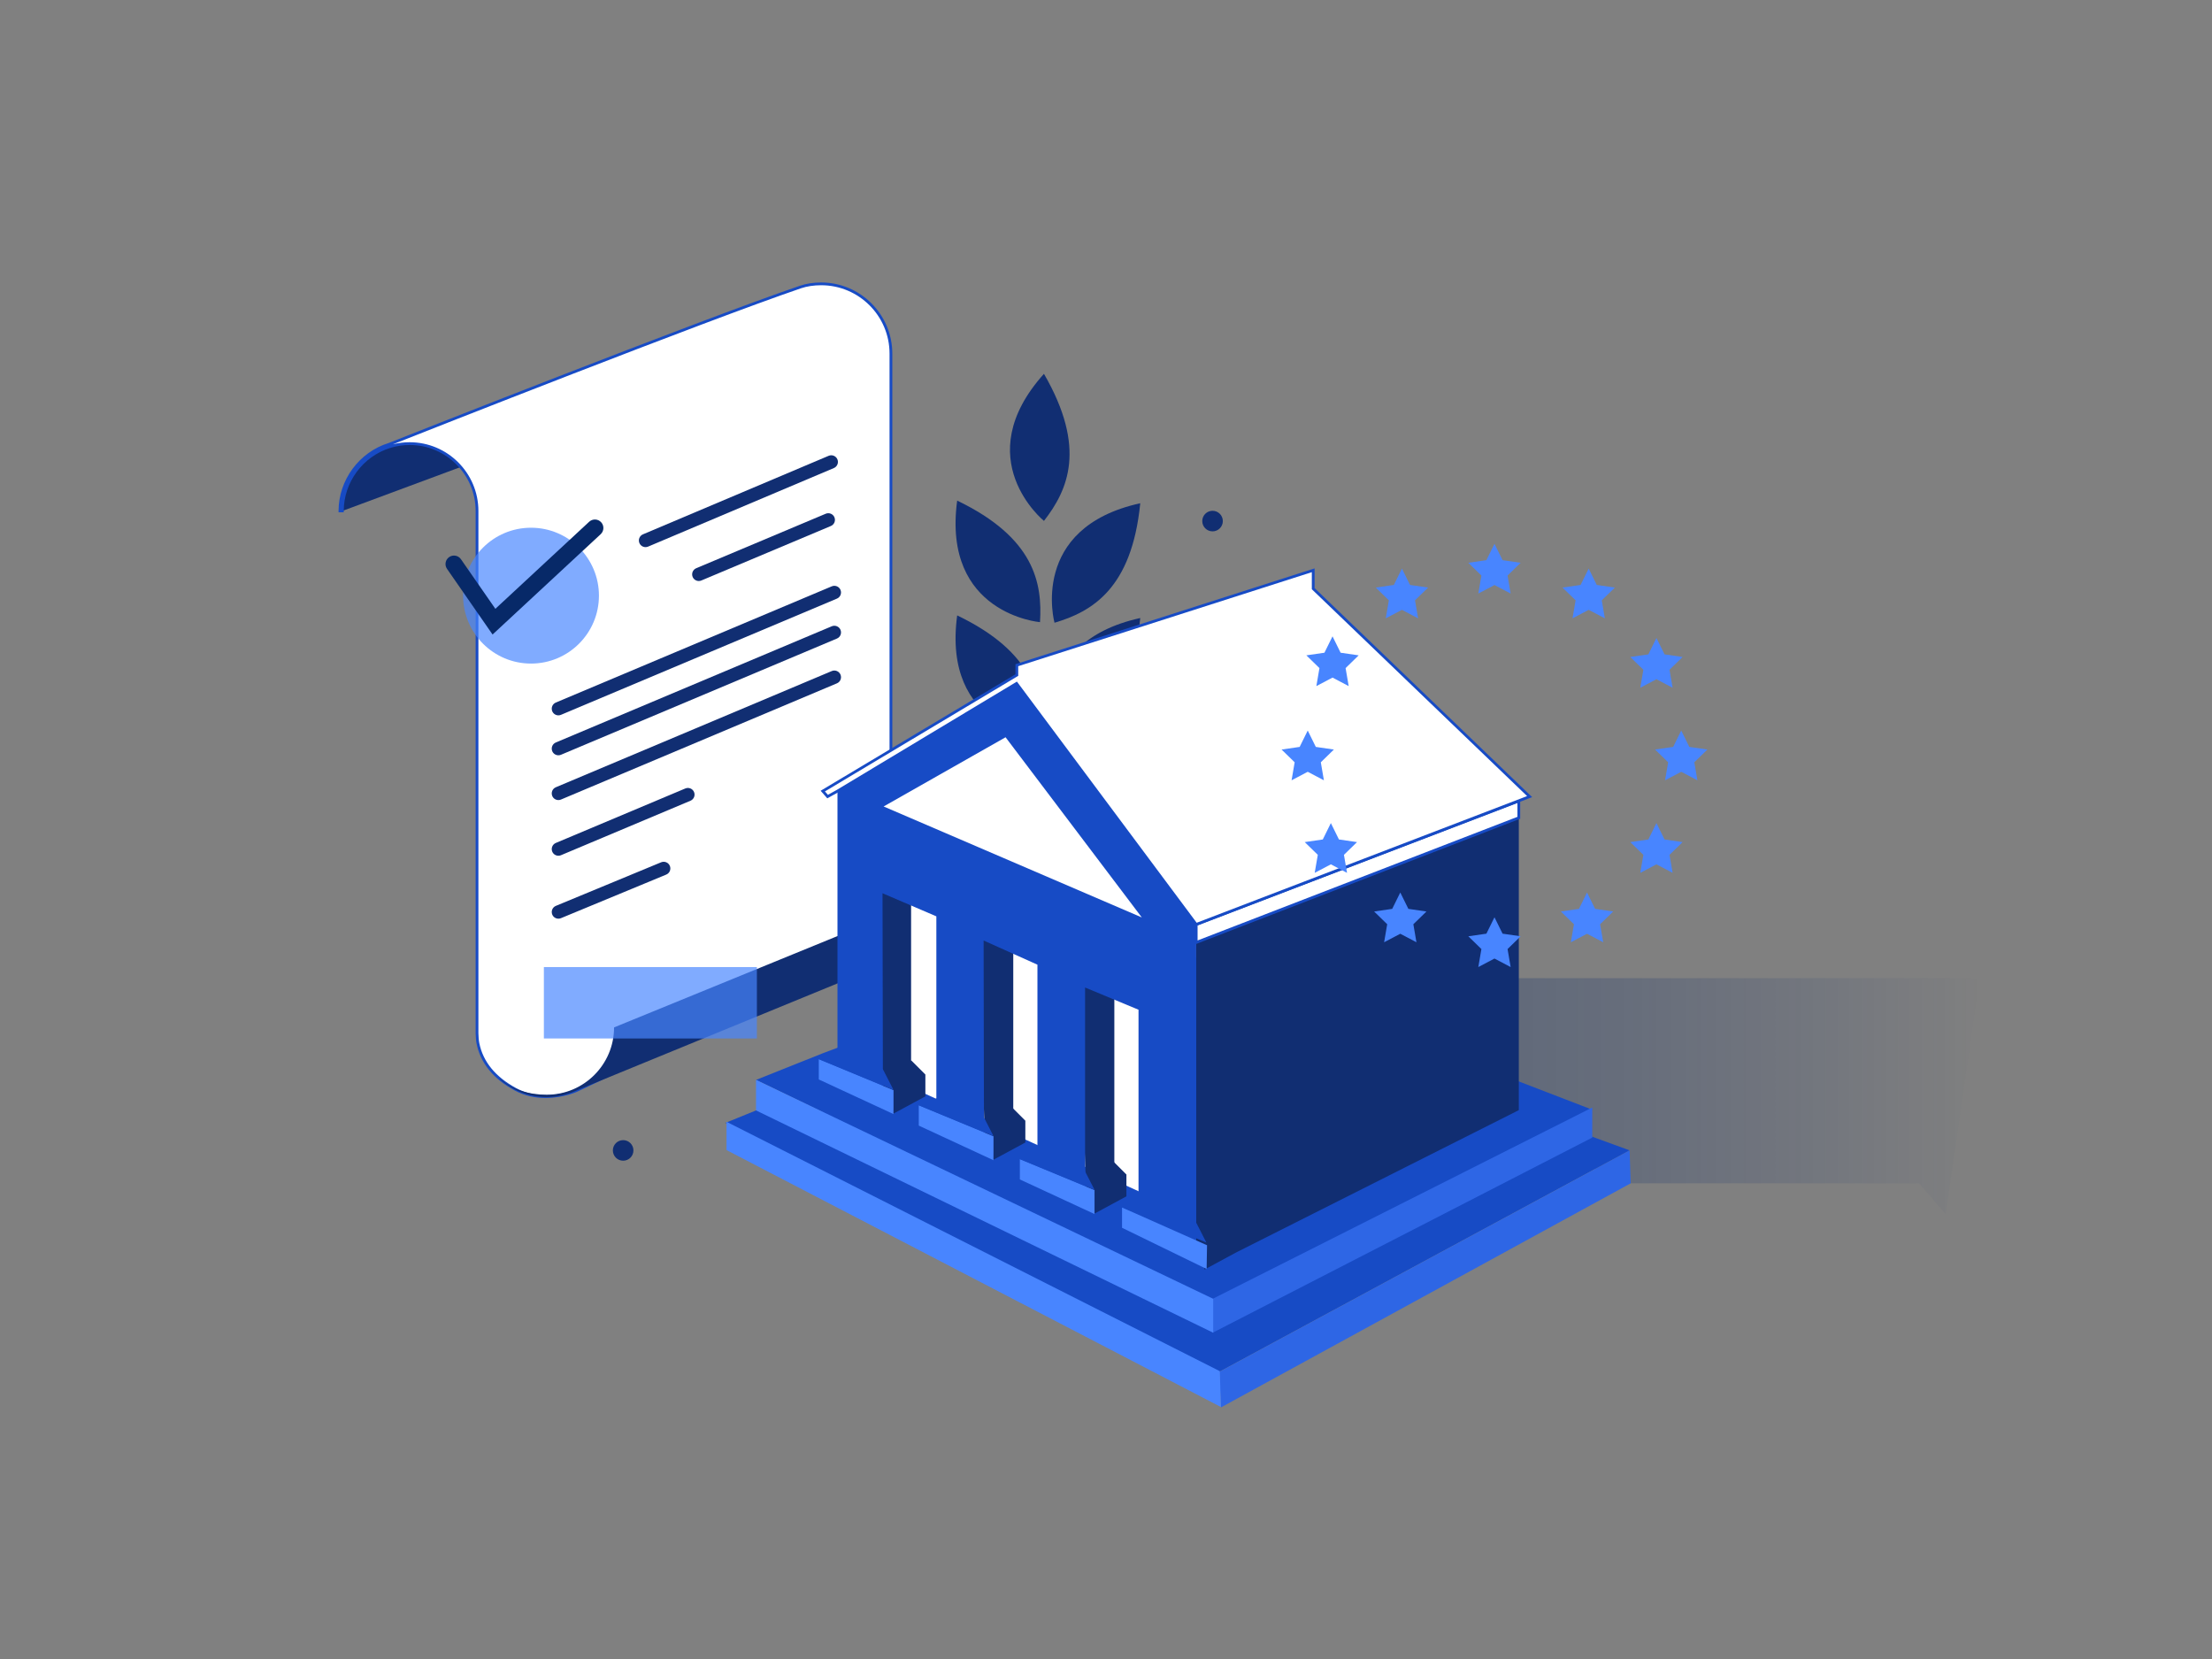 <?xml version="1.0" encoding="UTF-8"?>
<svg xmlns="http://www.w3.org/2000/svg" width="1600" height="1200" xmlns:xlink="http://www.w3.org/1999/xlink" viewBox="0 0 1600 1200">
  <rect x="0" y="0" width="1600" height="1200" fill="#808080" stroke="none"/>
  <defs>
    <style>
      .p {
        fill: #fff;
      }

      .q {
        fill: #112e72;
      }

      .r {
        fill: #174bc5;
      }

      .s {
        fill: #072968;
      }

      .t, .u {
        fill: #4885ff;
      }

      .v {
        fill: #2e66e5;
      }

      .w {
        fill: url(#m);
        opacity: .31;
      }

      .u {
        opacity: .69;
      }
    </style>
    <linearGradient id="m" x1="819.43" y1="792.85" x2="1432" y2="792.85" gradientTransform="matrix(1, 0, 0, 1, 0, 0)" gradientUnits="userSpaceOnUse">
      <stop offset="0" stop-color="#072968"/>
      <stop offset=".21" stop-color="#072968" stop-opacity=".96"/>
      <stop offset=".4" stop-color="#082969" stop-opacity=".86"/>
      <stop offset=".59" stop-color="#0a2a6b" stop-opacity=".68"/>
      <stop offset=".77" stop-color="#0c2b6d" stop-opacity=".42"/>
      <stop offset=".95" stop-color="#0f2d70" stop-opacity=".1"/>
      <stop offset="1" stop-color="#112e72" stop-opacity="0"/>
    </linearGradient>
  </defs>
  <g id="a" data-name="Layer 2"/>
  <g id="b" data-name="Layer 3"/>
  <g id="c" data-name="Layer 5"/>
  <g id="d" data-name="Layer 4"/>
  <g id="e" data-name="Layer 6"/>
  <g id="f" data-name="Layer 7"/>
  <g id="g" data-name="Layer 8"/>
  <g id="h" data-name="Layer 10"/>
  <g id="i" data-name="Layer 11"/>
  <g id="j" data-name="Layer 12"/>
  <g id="k" data-name="Layer 13"/>
  <g id="l" data-name="Layer 14">
    <polygon class="w" points="1179.53 855.92 1388.15 855.92 1407.34 878.17 1432 707.54 819.43 707.54 1179.53 855.92"/>
    <g>
      <g>
        <polygon class="q" points="247.64 369.58 596.94 239.9 291.36 317.47 266.03 330.07 255.52 341.45 250.27 351.96 246.77 364.21 247.64 369.58"/>
        <g>
          <path class="p" d="M281.54,321.35c5.23-2.07,223.73-88.57,297.6-113.79,4.28-1.46,9.41-2.24,14.84-2.24,27.82,0,50.45,22.63,50.45,50.45v365.7c0,13.89,5.84,26.43,15.2,35.31l-.38,.65c2.51,2.19,5.36,3.8,8.59,4.43,17.87,3.5,6.47,4.64,6.47,4.64l-257.54,122.38s-22.94,10.42-43.95-.96c-21.01-11.38-25.67-25.93-27.14-33.27-.88-4.38-.66-11.5-.66-11.5V369.58c0-26.85-21.84-48.7-48.7-48.7-4.95,0-9.73,.75-14.23,2.13h0c-19.93,6.1-34.46,24.67-34.46,46.57h-1.75c0-22.67,15.03-41.89,35.65-48.23Z"/>
          <path class="r" d="M394.65,794.2c-6.95,0-14.76-1.32-22.29-5.4-15.52-8.41-24.82-19.83-27.64-33.95-.89-4.44-.69-11.43-.68-11.73V369.58c0-26.3-21.4-47.7-47.7-47.7-4.59,0-9.14,.66-13.53,1.96l-.08,.17h-.47c-19.8,6.13-33.62,24.85-33.62,45.57v1h-3.75v-1c0-22.37,14.93-42.58,36.32-49.17,3.91-1.55,223.4-88.46,297.61-113.79,4.38-1.5,9.63-2.29,15.16-2.29,28.37,0,51.45,23.08,51.45,51.45v365.7c0,13.19,5.29,25.48,14.89,34.59l.57,.54-.35,.6c2.38,1.93,4.9,3.16,7.5,3.67,10.14,1.99,10.92,3.17,10.86,4.4-.02,.44-.08,1.75-4.31,2.2l-257.39,122.3c-.16,.07-9.95,4.42-22.56,4.42Zm-98.31-474.32c27.4,0,49.7,22.29,49.7,49.7v373.58c0,.1-.21,7.09,.64,11.3,2.7,13.51,11.66,24.47,26.63,32.58,20.31,11,42.83,1.03,43.06,.93l257.68-122.44,.17-.02c.75-.08,1.55-.23,2.11-.39-.95-.44-3.24-1.21-8.68-2.28-3.18-.62-6.23-2.19-9.06-4.66l-.62-.54,.4-.68c-9.64-9.43-14.94-22.01-14.94-35.49V255.77c0-27.26-22.18-49.45-49.45-49.45-5.32,0-10.33,.75-14.51,2.18-70.45,24.05-272.03,103.67-295.36,112.9,3.99-1.01,8.09-1.53,12.23-1.53Z"/>
        </g>
        <path class="q" d="M361.63,780.53l.22-.25c8.65,7.75,20.21,11.57,33.62,11.57,26.85,0,48.7-21.84,48.7-48.7l297.65-121.68h1.75c0,23.62-16.32,43.49-38.27,48.95l-2.44,1.07-286.09,117.39,.03-.02c-6.48,3.04-13.71,4.75-21.33,4.75-13.01,0-24.89-4.95-33.85-13.07Z"/>
      </g>
      <circle class="u" cx="384.1" cy="430.85" r="49.13"/>
      <path class="s" d="M356.29,458.97l-32.95-47.49c-1.93-2.78-1.24-6.6,1.54-8.53,2.78-1.93,6.6-1.24,8.53,1.54l24.9,35.88,67.84-62.96c2.48-2.3,6.36-2.16,8.66,.32,2.3,2.48,2.16,6.36-.32,8.66l-78.2,72.57Z"/>
      <path class="q" d="M466.94,395.75c.63,0,1.26-.12,1.87-.38l134.34-56.81c2.45-1.04,3.6-3.86,2.56-6.31-1.04-2.45-3.86-3.59-6.31-2.56l-134.34,56.81c-2.45,1.04-3.6,3.86-2.56,6.31,.78,1.84,2.56,2.94,4.44,2.94Z"/>
      <path class="q" d="M505.46,420.26c.62,0,1.26-.12,1.86-.38l93.67-39.41c2.45-1.03,3.6-3.85,2.57-6.3-1.03-2.45-3.85-3.6-6.3-2.57l-93.67,39.41c-2.45,1.03-3.6,3.85-2.57,6.3,.77,1.84,2.56,2.95,4.44,2.95Z"/>
      <path class="q" d="M403.91,618.98c.62,0,1.26-.12,1.86-.38l93.67-39.41c2.45-1.03,3.6-3.85,2.57-6.3-1.03-2.45-3.85-3.6-6.3-2.57l-93.67,39.41c-2.45,1.03-3.6,3.85-2.57,6.3,.77,1.84,2.56,2.95,4.44,2.95Z"/>
      <path class="q" d="M403.91,664.51c.61,0,1.24-.12,1.84-.37l76.16-31.53c2.46-1.02,3.62-3.83,2.61-6.29-1.02-2.46-3.83-3.62-6.29-2.61l-76.16,31.53c-2.46,1.02-3.62,3.83-2.61,6.29,.77,1.86,2.56,2.97,4.45,2.97Z"/>
      <path class="q" d="M403.91,517.43c.62,0,1.26-.12,1.87-.38l199.6-84.06c2.45-1.03,3.6-3.85,2.57-6.31-1.03-2.45-3.86-3.6-6.31-2.57l-199.6,84.06c-2.45,1.03-3.6,3.85-2.57,6.31,.77,1.84,2.56,2.95,4.44,2.95Z"/>
      <path class="q" d="M403.91,546.32c.62,0,1.26-.12,1.87-.38l199.6-84.06c2.45-1.03,3.6-3.85,2.57-6.31-1.03-2.45-3.86-3.6-6.31-2.57l-199.6,84.06c-2.45,1.03-3.6,3.85-2.57,6.31,.77,1.84,2.56,2.95,4.44,2.95Z"/>
      <path class="q" d="M403.91,578.71c.62,0,1.26-.12,1.87-.38l199.6-84.06c2.45-1.03,3.6-3.85,2.57-6.31-1.03-2.45-3.86-3.6-6.31-2.57l-199.6,84.06c-2.45,1.03-3.6,3.85-2.57,6.31,.77,1.84,2.56,2.95,4.44,2.95Z"/>
    </g>
    <g>
      <path class="q" d="M752.26,533.05s-70.94-5.89-59.91-87.92c55.96,26.91,61.68,59.7,59.91,87.92Z"/>
      <path class="q" d="M762.75,533.48s-18.81-68.65,62.02-86.44c-6.08,61.79-34.91,78.42-62.02,86.44Z"/>
      <path class="q" d="M752.26,450.02s-70.94-5.89-59.91-87.92c55.96,26.91,61.68,59.7,59.91,87.92Z"/>
      <path class="q" d="M762.75,450.45s-18.81-68.65,62.02-86.44c-6.08,61.79-34.91,78.42-62.02,86.44Z"/>
      <path class="q" d="M755.12,376.78s-55.3-44.82,0-106.39c31.09,53.75,17.35,84.07,0,106.39Z"/>
    </g>
    <g>
      <polygon class="r" points="546.86 803.2 524.71 812.21 881.93 992.29 1178.74 832.08 1129.47 814.11 546.86 803.2"/>
      <polygon class="r" points="595.44 761.73 546.86 781.11 877.16 941.05 1151.72 802.68 823.52 676.32 595.44 761.73"/>
      <polygon class="v" points="877.16 964 1151.72 822.85 1151.72 801.09 877.16 939.47 877.16 964"/>
      <polygon class="v" points="881.93 992.29 883.12 1018.04 1179.53 855.92 1178.74 832.08 881.93 992.29"/>
      <polygon class="q" points="865.24 668.66 865.24 905.59 871.2 902.67 871.2 918.32 894.24 905.88 1098.6 802.99 1098.6 791.55 1098.6 786.19 1098.6 579.37 865.24 668.66"/>
      <polygon class="t" points="546.86 781.11 546.86 803.2 877.55 964 877.55 939.47 546.86 781.11"/>
      <polygon class="t" points="525.51 811.42 525.51 831.87 883.12 1017.72 882.32 991.81 525.51 811.42"/>
      <polygon class="p" points="624.85 770.89 845.77 871.81 845.77 717.45 628.82 625.46 624.85 770.89"/>
      <polygon class="q" points="638.65 796.63 659.02 788.37 659.02 641.53 633.59 632.89 638.65 796.63"/>
      <polygon class="q" points="712.56 830.8 732.92 822.54 732.92 675.7 707.49 667.06 712.56 830.8"/>
      <polygon class="q" points="785.67 867.36 806.03 859.1 806.03 712.25 780.6 703.62 785.67 867.36"/>
      <polygon class="r" points="735.31 494.34 605.77 572.22 605.77 780.82 638.65 796.63 638.35 646.12 677.29 662.81 677.29 815.21 711.76 831.79 711.47 680.29 750.41 697.78 750.41 850.37 784.87 866.94 784.87 714.29 823.52 730.36 823.52 885.53 865.24 905.59 865.24 668.66 735.31 494.34"/>
      <polygon class="t" points="592.26 766.12 592.26 780.8 646.3 805.85 646.6 788.67 592.26 766.12"/>
      <polygon class="r" points="592.26 766.12 605.77 760.85 638.65 773.45 646.3 788.37 592.26 766.12"/>
      <polygon class="q" points="659.02 766.91 669.35 777.25 669.35 793.04 646.3 805.47 646.3 786.19 659.02 766.91"/>
      <polygon class="t" points="664.58 799.5 664.58 814.18 718.62 839.23 718.91 822.04 664.58 799.5"/>
      <polygon class="r" points="664.58 799.5 678.09 794.23 710.97 806.82 718.62 821.75 664.58 799.5"/>
      <polygon class="q" points="731.33 800.29 741.66 810.62 741.66 826.41 718.62 838.85 718.62 819.57 731.33 800.29"/>
      <polygon class="t" points="737.69 838.44 737.69 853.12 791.73 878.17 792.02 860.98 737.69 838.44"/>
      <polygon class="r" points="737.69 838.44 751.2 833.17 784.08 845.76 791.73 860.69 737.69 838.44"/>
      <polygon class="q" points="804.44 839.23 814.77 849.56 814.77 865.35 791.73 877.79 791.73 858.51 804.44 839.23"/>
      <polygon class="t" points="811.6 873.4 811.6 888.09 872.79 917.9 873.08 900.72 811.6 873.4"/>
      <polygon class="r" points="810.01 872.61 823.52 867.34 864.98 883.88 872.63 898.8 810.01 872.61"/>
      <g>
        <polygon class="p" points="865.24 681.71 1098.6 591.53 1098.6 579.37 865.24 668.66 865.24 681.71"/>
        <path class="r" d="M864.24,683.17v-15.2l.64-.25,234.72-89.81v14.3l-235.36,90.95Zm2-13.82v10.9l231.36-89.41v-10.02l-231.36,88.53Z"/>
      </g>
      <polygon class="p" points="727.36 533.28 639.15 583.34 825.9 663.61 727.36 533.28"/>
      <g>
        <polygon class="p" points="605.77 572.22 598.62 576.19 595.13 572.22 735.5 488.29 735.5 481.14 949.87 412.49 949.87 425.79 1106.42 576.19 865.24 668.66 735.31 494.34 605.77 572.22"/>
        <path class="r" d="M864.89,669.87l-129.84-174.2-128.79,77.43-7.86,4.36-4.81-5.48,140.92-84.25v-7.31l216.37-69.29v14.25l157.38,151.2-1.47,.56-241.89,92.74Zm-129.32-176.85l130.02,174.44,239.01-91.63-155.72-149.61v-12.36l-212.37,68.01v6.99l-139.83,83.6,2.17,2.46,6.43-3.57,130.29-78.34Z"/>
      </g>
    </g>
    <rect class="u" x="393.4" y="699.5" width="154.08" height="51.65"/>
    <circle class="q" cx="450.74" cy="832.13" r="7.44"/>
    <circle class="q" cx="877.07" cy="376.91" r="7.44"/>
    <g>
      <polygon class="t" points="1081 393.34 1086.85 405.18 1099.92 407.08 1090.46 416.3 1092.69 429.32 1081 423.18 1069.31 429.32 1071.54 416.3 1062.08 407.08 1075.15 405.18 1081 393.34"/>
      <polygon class="t" points="1149.14 411.27 1154.98 423.11 1168.06 425.01 1158.6 434.23 1160.83 447.25 1149.14 441.11 1137.45 447.25 1139.68 434.23 1130.22 425.01 1143.29 423.11 1149.14 411.27"/>
      <polygon class="t" points="1198.15 461.48 1204 473.32 1217.07 475.22 1207.61 484.44 1209.84 497.46 1198.15 491.31 1186.46 497.46 1188.69 484.44 1179.23 475.22 1192.3 473.32 1198.15 461.48"/>
      <polygon class="t" points="1216.08 528.42 1221.93 540.26 1235 542.16 1225.54 551.38 1227.77 564.4 1216.08 558.26 1204.39 564.4 1206.62 551.38 1197.16 542.16 1210.24 540.26 1216.08 528.42"/>
      <polygon class="t" points="1198.15 595.36 1204 607.21 1217.07 609.11 1207.61 618.33 1209.84 631.35 1198.15 625.2 1186.46 631.35 1188.69 618.33 1179.23 609.11 1192.3 607.21 1198.15 595.36"/>
      <polygon class="t" points="1147.94 645.57 1153.79 657.41 1166.86 659.31 1157.4 668.53 1159.64 681.55 1147.94 675.41 1136.25 681.55 1138.48 668.53 1129.02 659.31 1142.1 657.41 1147.94 645.57"/>
      <polygon class="t" points="1081 663.5 1086.85 675.35 1099.92 677.24 1090.46 686.47 1092.69 699.49 1081 693.34 1069.31 699.49 1071.54 686.47 1062.08 677.24 1075.15 675.35 1081 663.5"/>
      <polygon class="t" points="1012.86 645.57 1018.71 657.41 1031.78 659.31 1022.32 668.53 1024.55 681.55 1012.86 675.41 1001.17 681.55 1003.4 668.53 993.94 659.31 1007.02 657.41 1012.86 645.57"/>
      <polygon class="t" points="962.65 595.36 968.5 607.21 981.57 609.11 972.11 618.33 974.35 631.35 962.65 625.2 950.96 631.35 953.2 618.33 943.74 609.11 956.81 607.21 962.65 595.36"/>
      <polygon class="t" points="945.92 528.42 951.76 540.26 964.84 542.16 955.38 551.38 957.61 564.4 945.92 558.26 934.23 564.4 936.46 551.38 927 542.16 940.07 540.26 945.92 528.42"/>
      <polygon class="t" points="963.85 460.28 969.7 472.13 982.77 474.03 973.31 483.25 975.54 496.27 963.85 490.12 952.16 496.27 954.39 483.25 944.93 474.03 958 472.13 963.85 460.28"/>
      <polygon class="t" points="1014.06 411.27 1019.9 423.11 1032.98 425.01 1023.52 434.23 1025.75 447.25 1014.06 441.11 1002.36 447.25 1004.6 434.23 995.14 425.01 1008.21 423.11 1014.06 411.27"/>
    </g>
  </g>
  <g id="n" data-name="Layer 15"/>
  <g id="o" data-name="Layer 16"/>
</svg>
